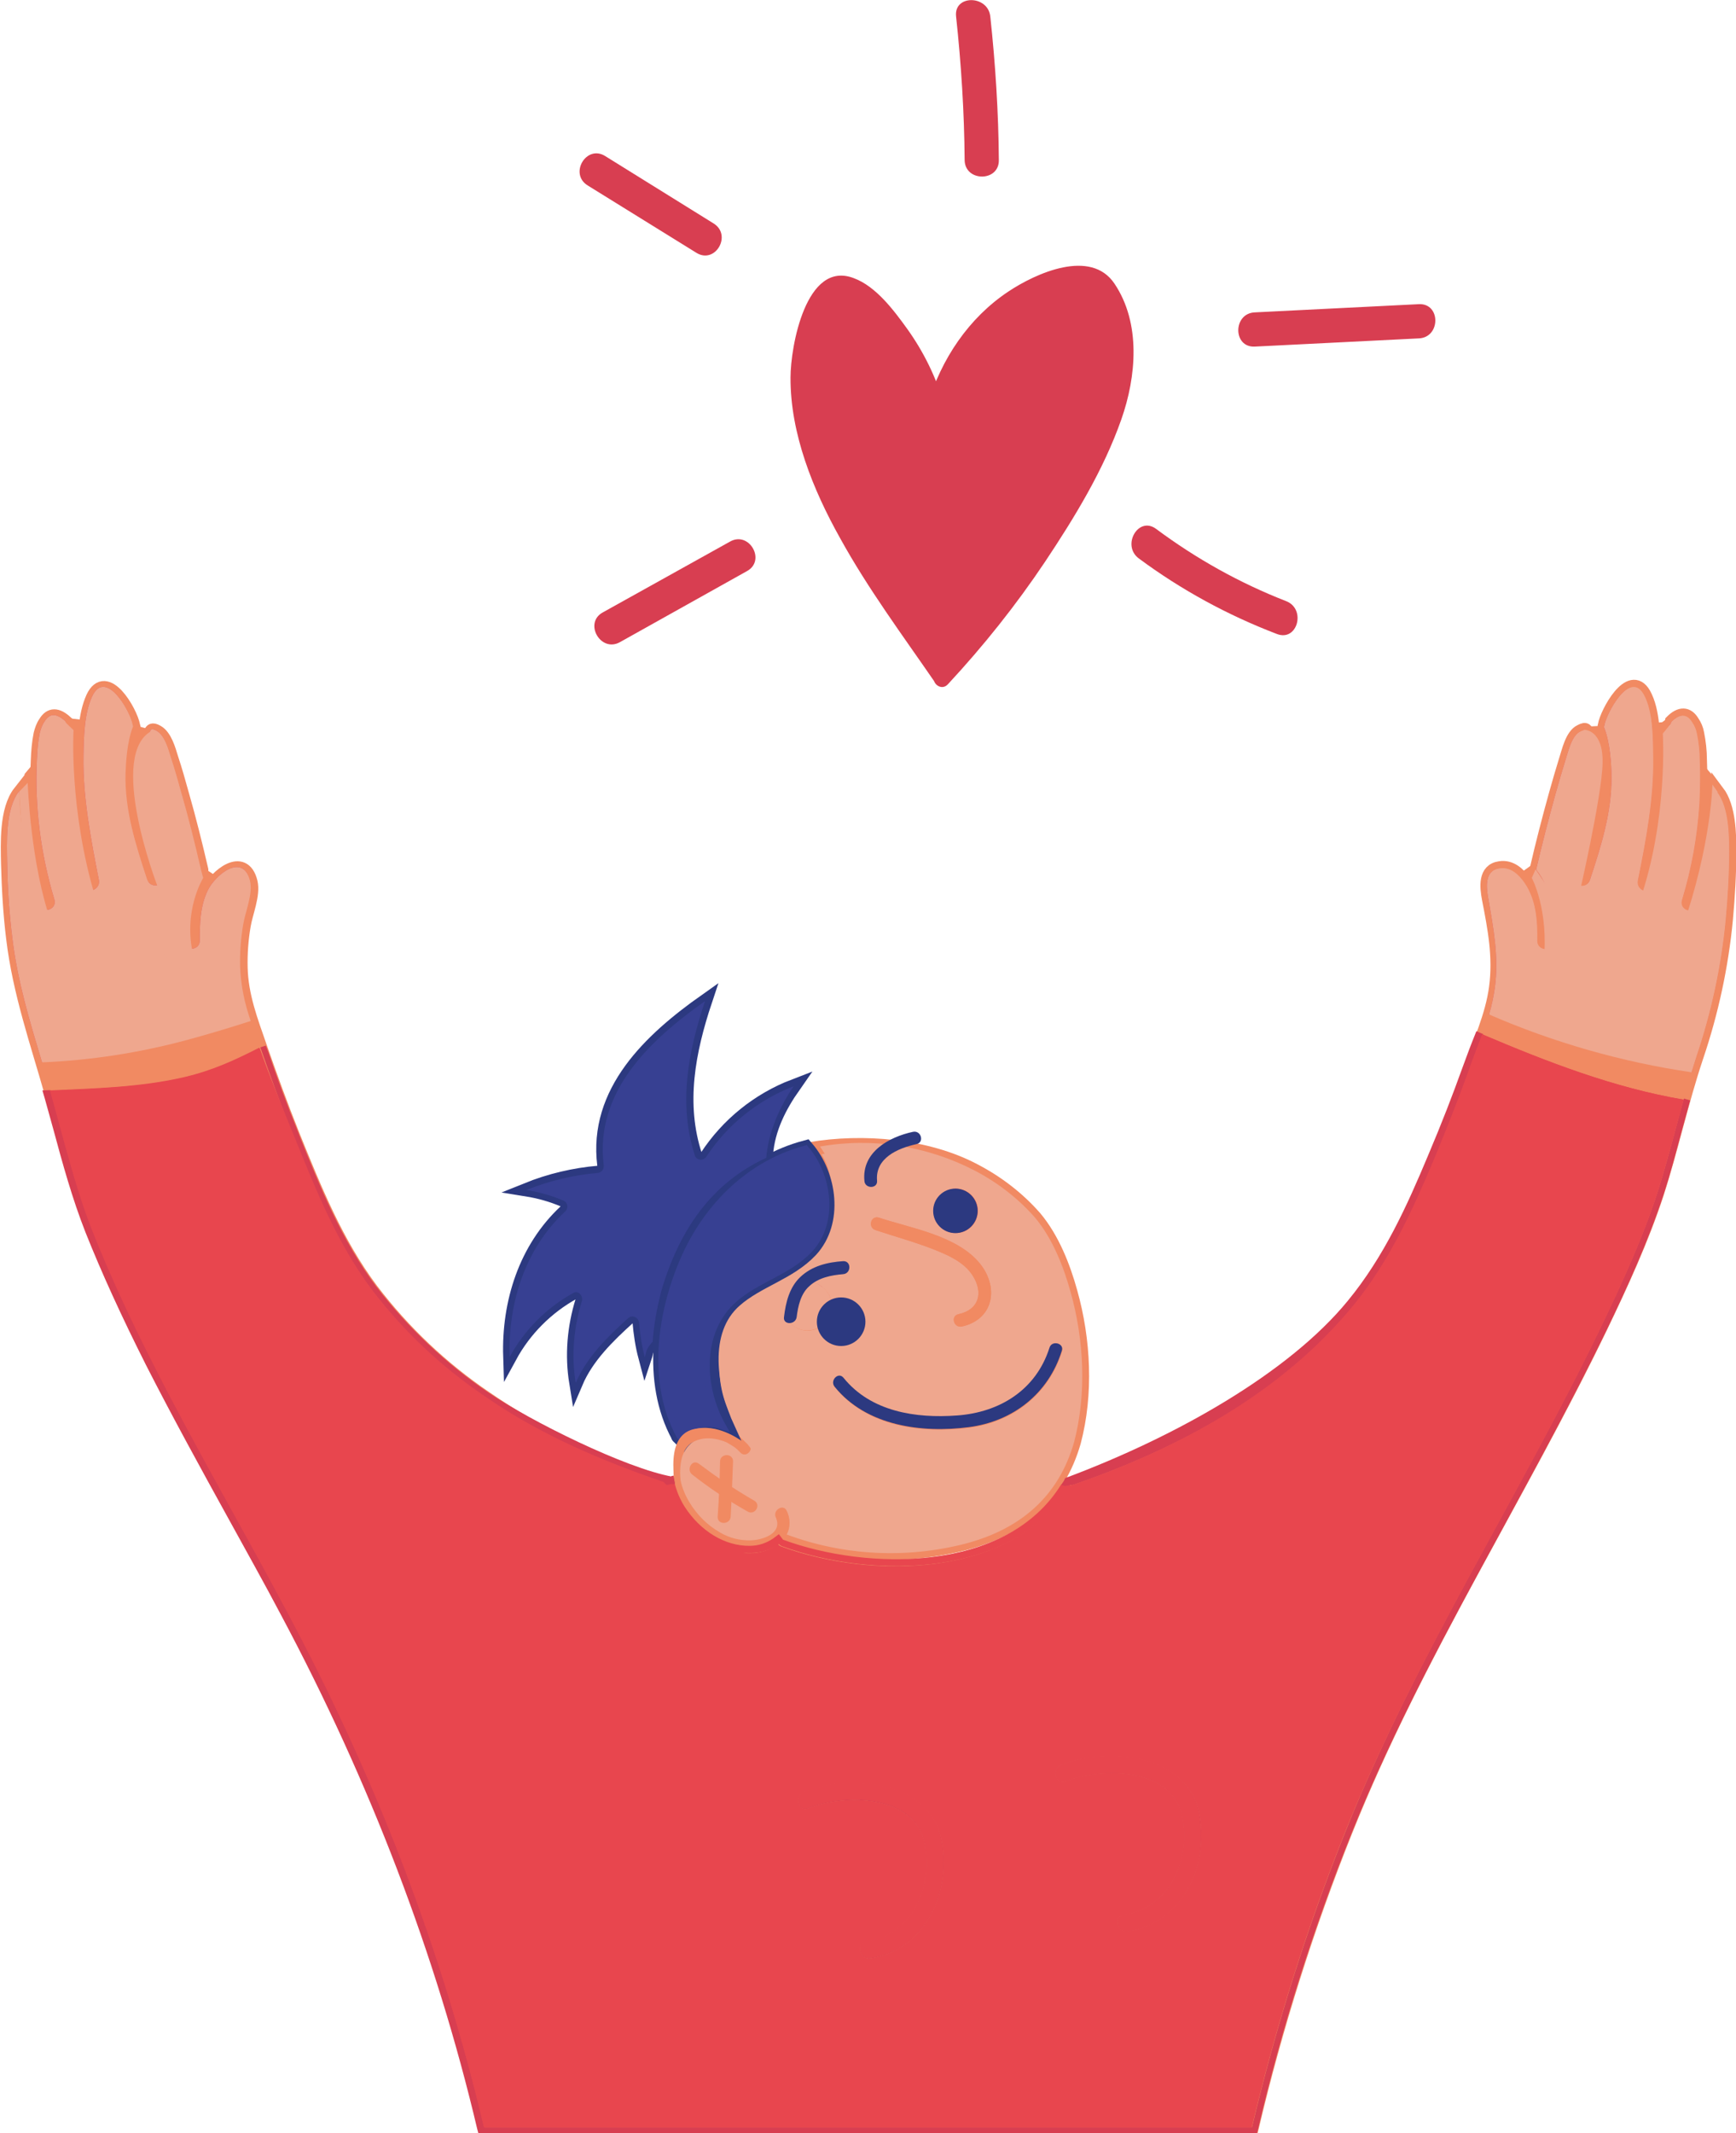 <?xml version="1.0" encoding="utf-8"?>
<!-- Generator: Adobe Illustrator 22.1.0, SVG Export Plug-In . SVG Version: 6.00 Build 0)  -->
<svg version="1.1" id="Calque_1" xmlns="http://www.w3.org/2000/svg" xmlns:xlink="http://www.w3.org/1999/xlink" x="0px" y="0px"
	 viewBox="0 0 507.5 623.5" style="enable-background:new 0 0 507.5 623.5;" xml:space="preserve">
<style type="text/css">
	.st0{fill:#F18A62;}
	.st1{fill:#374092;stroke:#2C3980;stroke-width:4;stroke-miterlimit:10;}
	.st2{fill:#EFA78E;stroke:#F18A63;stroke-width:4;stroke-miterlimit:10;}
	.st3{fill:#324394;stroke:#2C3A80;stroke-width:5;stroke-miterlimit:10;}
	.st4{fill:#F18A62;stroke:#F18A62;stroke-width:4;stroke-miterlimit:10;}
	.st5{fill:#D83E51;}
	.st6{fill:#E8464E;}
	.st7{fill:#374092;}
	.st8{fill:#EFA78E;}
	.st9{fill:#374092;stroke:#374092;stroke-width:2;stroke-miterlimit:10;}
	.st10{fill:#2C3980;}
	.st11{fill:#F18A63;}
</style>
<polygon class="st0" points="62.8,255.8 58.4,252.9 44.7,213.4 40.5,212.3 20.8,210 7.2,226.2 6.4,266.4 23.5,281.2 48.8,286 
	63.8,276.8 "/>
<polygon class="st0" points="465,212.3 469,212.1 487.5,211 500.5,226.5 502,271 467.8,278 452.6,249.3 "/>
<polygon class="st0" points="445,254.8 447.5,253 460.2,279.5 455.2,284.5 445,277.3 "/>
<title>Fichier 1</title>
<g id="be69ba89-c7c6-44b8-bf1b-703177ed0e31">
	<g id="f76d6277-4ca7-407a-849e-34c86a9d5914">
		<path class="st1" d="M224,337.3c0.6-7.4,3.9-13.9,8.1-19.9c-10.4,4-19.4,11.2-25.6,20.7c-0.6,0.8-1.8,1-2.6,0.4
			c-0.3-0.2-0.5-0.4-0.6-0.7c-5-15.2-2-30.6,2.9-45.3c-16,11.3-32.3,26.5-29.6,48c0.1,1-0.5,2-1.6,2.2c-7.2,0.6-14.3,2.3-21,5
			c3.7,0.6,7.3,1.6,10.8,3.1c1,0.4,1.4,1.5,1,2.5c-0.1,0.3-0.3,0.5-0.5,0.7c-11.7,10.9-16.7,26.7-16.2,42.5
			c4.3-7.9,10.8-14.4,18.6-18.7c1.5-0.9,3,1,2.5,2.4c-2.4,7.7-3.1,15.9-1.8,23.9c3.2-7.5,9.3-13.5,15.4-19c0.8-0.7,2-0.5,2.7,0.3
			c0.2,0.3,0.3,0.6,0.4,0.9c0.3,3.5,0.8,6.9,1.7,10.3c0.2-0.6,0.3-1.3,0.5-1.9c0.1-0.5,0.5-1,0.9-1.3c0.4-5.4,1.2-10.8,2.5-16
			C196.7,360.1,207.8,344.8,224,337.3z"/>
		<path class="st2" d="M313,377.7c-2.1-7.6-5.3-15.7-10.4-21.8c-5-5.7-11-10.3-17.7-13.8c-13.9-7.4-32.7-8.9-48.1-6.3
			c8.1,11.1,3.6,19.3-7.8,28c-7.3,5.6-20.3,15.1-24.5,24c-4.8,10.1,0.4,19.6,7.3,28.1c0.4,0.5-0.3,1.6-0.3,2.1
			c0.5,0.5,5.1,5,5.6,5.5c1.6,1.8,0.9,2.7-0.7,0.9c-4.1-4.5-12.1-8.4-16-0.8c-2.6,5-1.6,10.8,1.1,15.3c2.2,3.7,5.3,6.8,9,8.9
			c2.7,1.6,5.8,2.4,9,2.3c3.4-0.1,9.4-2,7.3-6.7c-1-2.2,2.3-4.1,3.2-1.9c1.1,2.2,1.1,4.8,0,6.9c16.7,6.2,34.9,7.1,52.1,2.7
			c16-4.2,27.3-13.6,31.9-29.7C317.7,407.4,316.9,391.6,313,377.7z M279.4,347.4c3.6,0,6.5,2.9,6.5,6.5s-2.9,6.5-6.5,6.5
			s-6.5-2.9-6.5-6.5l0,0C272.9,350.4,275.8,347.5,279.4,347.4L279.4,347.4z M257,355.9c9.5,3.1,23.2,5.3,29.7,13.7
			c5.4,7,3.6,16.1-5.5,18.1c-2.4,0.5-3.4-3.1-1-3.6c6.1-1.3,7.3-6.3,4.2-11.2c-2-3.2-5.3-5.1-8.7-6.6c-6.3-2.8-13.2-4.6-19.8-6.8
			C253.6,358.7,254.6,355.1,257,355.9L257,355.9z M236.1,388.9c-3.9,0-7.1-3.2-7.1-7.1s3.2-7.1,7.1-7.1c3.9,0,7.1,3.2,7.1,7.1l0,0
			C243.2,385.7,240,388.9,236.1,388.9C236,388.8,236,388.8,236.1,388.9L236.1,388.9z M310.5,395c-3.9,12.5-14.3,20.6-27.1,22.3
			c-13.9,1.8-30-0.3-39.3-11.8c-1.5-1.9,1.1-4.5,2.6-2.6c8,9.9,21.1,11.9,33.2,11c12.5-0.9,23.1-7.5,27-19.8
			C307.5,391.6,311.2,392.6,310.5,395L310.5,395z"/>
		<path class="st3" d="M198.7,419.6c0.3-0.3,0.6-0.6,1-0.9c3.6-3.1,8.7-3.5,12.7-1c-5.3-11.6-8.3-28.8,2.2-38
			c6.7-5.9,15.9-8,22.1-14.6c7.4-8,5.5-21.5-1.2-29.3c-16,4.3-28.3,16.3-35.1,31.2C193.2,382.8,190,403.7,198.7,419.6
			C198.6,419.5,198.6,419.6,198.7,419.6z"/>
		<path class="st4" d="M468,387.8c6.1-12.7,12.1-25.7,16.5-39.2c4.2-13.1,7.1-26.7,11.5-39.8c4.4-13,7.3-26.5,8.6-40.1
			c0.6-6.6,1-13.2,1-19.9c0-5-0.1-12.9-3.5-17.4c-0.4,11.2-2.2,22.2-5.5,32.9c-0.9,3.1-5.7,1.8-4.8-1.3c2.8-9.2,4.5-18.6,5.1-28.2
			c0.2-4.3,0.3-8.5,0.1-12.8c0-2.5-0.3-5.1-0.8-7.6c-0.2-1.2-0.7-2.4-1.4-3.4c-1.5-2.5-3.6-2.6-6.1-0.1c-0.1,0.5-0.4,0.9-0.8,1.2
			c2.1,15.4-1.3,31.6-4.2,46.5c-0.6,3.2-5.4,1.8-4.8-1.3c2.4-11.9,4.7-24,4.5-36.2c-0.1-5.6,0-13.3-2.8-18.3
			c-4.1-7.1-10.9,5.6-11.5,9.2c0,0.1-0.1,0.3-0.1,0.4c1.9,4.7,2.2,11.6,2.2,14.6c0.1,10.4-3.1,20.4-6.3,30.1c-1,3-5.8,1.7-4.8-1.3
			c2.5-7.6,5.1-15.4,5.9-23.4c0.4-3.9,0.3-7.9-0.3-11.7c-0.3-1.7-0.7-3.5-1.3-5.1c-0.8-2.2-0.5-2.8-2.3-1.9
			c-2.6,1.2-3.6,6.1-4.4,8.5c-1,3.3-2,6.6-2.9,9.9c-2,7.2-3.9,14.5-5.6,21.9v0.1c4.6,5.8,5.4,13.6,5.3,20.8c0,3.2-5,3.2-5,0
			c0.1-5.9-0.3-12.1-3.8-17.1c-1.7-2.4-4.1-4.6-7.2-4.1c-4.5,0.6-3.9,5.6-3.3,8.9c1.7,8.7,3.3,17,2.1,26c-1.1,8.4-4.9,16.5-7.7,24.4
			c-3.1,8.6-6.5,17.1-10,25.6c-6.4,15.2-13.1,29.9-23.6,42.8c-21.1,25.7-51,41.8-82,52.5c-0.3,0.1-0.7,0.2-1.1,0.1
			c-15.8,27.2-57.8,27.7-84.3,17.9c-0.3-0.1-0.7-0.4-0.9-0.6c-2.4,1.7-5.2,2.6-8.1,2.6c-8.6,0.1-16.2-5.4-20.8-12.4
			c-1.5-2.3-2.5-4.8-3.2-7.5c-0.5,0.2-1,0.2-1.4,0c-18.3-6.3-36.2-14.3-52.2-25.4c-12.7-8.6-24-19.3-33.3-31.5
			c-10.3-13.7-16.7-29.6-23.1-45.4c-3.4-8.5-6.5-17-9.5-25.6c-2.7-7.8-5.5-15-5.7-23.3c-0.1-4.1,0.2-8.2,0.9-12.3
			c0.6-3.7,2.9-9,2-12.7c-2.1-8.5-10.2-1.8-12.4,2.8s-2.3,9.6-2.3,14.6c0,3.2-5,3.2-5,0c-0.1-7,0.7-15.2,5.3-20.9v-0.1
			c-1.7-7.3-3.5-14.6-5.6-21.9c-1-3.6-2-7.2-3.2-10.8c-0.7-2.3-1.8-6.3-4.1-7.6s-1.8,0.3-2.6,2.7c-0.6,1.9-1,3.8-1.2,5.7
			c-0.4,3.4-0.5,6.9-0.1,10.3c0.8,8,3.4,15.8,5.9,23.4c1,3.1-3.8,4.4-4.8,1.3c-3.3-10-6.6-20.3-6.3-31c0.1-2.9,0.4-9.2,2.2-13.7
			c0-0.1-0.1-0.3-0.1-0.4c-0.8-4.3-8-16.7-11.9-8.3c-2.3,5.1-2.4,11.8-2.5,17.4c-0.2,12.2,2.2,24.3,4.5,36.2
			c0.6,3.1-4.2,4.5-4.8,1.3c-3-15-6.3-31.1-4.2-46.5c-0.4-0.3-0.7-0.8-0.8-1.2c-2.6-2.4-4.6-2.4-6.1,0.1c-0.7,1-1.1,2.2-1.4,3.4
			c-0.5,2.5-0.7,5-0.8,7.6c-0.7,13.9,1.1,27.7,5.1,41c0.9,3.1-3.9,4.4-4.8,1.3c-3.2-10.7-5.1-21.8-5.5-33c-4.1,5.2-3.6,15.2-3.5,21
			c0.2,7.3,0.6,14.5,1.5,21.8c1.9,15.8,7,30.3,11.3,45.5c3.8,13.3,6.9,26.8,12,39.7c5.2,13.1,11.2,26,17.6,38.6
			c12.5,24.7,26.5,48.6,39.5,73.1c25.5,47.7,45.1,97.9,57.5,150.6H366c7-29.6,16.2-58.7,27.5-86.9
			C414.1,483.4,444.1,437.3,468,387.8z M254.5,572.4c-3.1,0.5-4.5-4.3-1.3-4.8c13.6-2.1,19.7-16.3,17.1-28.8
			c-2.9-14.3-23.3-14.5-34-10.3c-3,1.2-4.3-3.7-1.3-4.8c13.4-5.3,36.5-3.2,40.2,13.8C278.4,552.4,270.8,569.8,254.5,572.4z
			 M329.8,564.5c-3.1,0.5-4.5-4.3-1.3-4.8c13.6-2.1,19.7-16.3,17.1-28.8c-2.9-14.3-23.3-14.5-34-10.3c-3,1.2-4.3-3.7-1.3-4.8
			c13.4-5.3,36.5-3.2,40.2,13.8C353.7,544.5,346.1,561.9,329.8,564.5z"/>
		<path class="st5" d="M3.6,274.1c1.5,12.7,5.1,24.4,8.7,36.4c14.3-0.6,28.4-2.8,42.2-6.5c6.3-1.7,12.6-3.6,18.8-5.6
			c-1.8-5.1-2.9-10.4-3.1-15.9c-0.1-4.1,0.2-8.2,0.9-12.3c0.6-3.7,2.9-9,2-12.7c-2.1-8.5-10.2-1.8-12.4,2.8
			c-2.2,4.6-2.3,9.6-2.3,14.6c0,3.2-5,3.2-5,0c-0.1-7,0.7-15.2,5.3-20.9v-0.1c-1.7-7.3-3.5-14.6-5.6-21.9c-1-3.6-2-7.2-3.2-10.8
			c-0.7-2.3-1.8-6.3-4.1-7.6s-1.8,0.3-2.6,2.7c-0.6,1.9-1,3.8-1.2,5.7c-0.4,3.4-0.5,6.9-0.1,10.3c0.8,8,3.4,15.8,5.9,23.4
			c1,3.1-3.8,4.4-4.8,1.3c-3.3-10-6.6-20.3-6.3-31c0.1-2.9,0.4-9.2,2.2-13.7c0-0.1-0.1-0.3-0.1-0.4c-0.8-4.3-8-16.7-11.9-8.3
			c-2.3,5.1-2.4,11.8-2.5,17.4c-0.2,12.2,2.2,24.3,4.5,36.2c0.6,3.1-4.2,4.5-4.8,1.3c-3-15-6.3-31.1-4.2-46.5
			c-0.4-0.3-0.7-0.8-0.8-1.2c-2.6-2.4-4.6-2.4-6.1,0.1c-0.7,1-1.1,2.2-1.4,3.4c-0.5,2.5-0.7,5-0.8,7.6c-0.7,13.9,1.1,27.7,5.1,41
			c0.9,3.1-3.9,4.4-4.8,1.3c-3.2-10.7-5.1-21.8-5.5-33c-4.1,5.2-3.6,15.2-3.5,21C2.2,259.6,2.7,266.9,3.6,274.1z"/>
		<path class="st5" d="M432.7,304c-0.9,2.4-2.5,6.7-3.4,9c-3.1,8.6-6.5,17.1-10,25.6c-6.4,15.2-13.1,29.9-23.6,42.8
			c-21.1,25.7-51,41.8-82,52.5c-0.3,0.1-0.7,0.2-1.1,0.1c-15.8,27.2-57.8,27.7-84.3,17.9c-0.3-0.1-0.7-0.4-0.9-0.6
			c-2.4,1.7-5.2,2.6-8.1,2.6c-8.6,0.1-16.2-5.4-20.8-12.4c-1.5-2.3-2.5-4.8-3.2-7.5c-0.5,0.2-1,0.2-1.4,0
			c-18.3-6.3-36.2-14.3-52.2-25.4c-12.7-8.6-23.9-19.3-33.2-31.5c-10.3-13.7-16.7-29.6-23.1-45.4c-3.2-7.8-6-15.7-8.8-23.7
			c-7.5,2.5-15,4.7-22.6,6.6c-12.7,3.2-25.7,5.2-38.8,5.8c3.7,13,6.8,26.2,11.8,38.9c5.2,13.1,11.2,26,17.6,38.6
			c12.5,24.7,26.5,48.6,39.5,73.1c25.5,47.7,45.1,97.9,57.5,150.6H366c7-29.6,16.2-58.7,27.5-86.9c20.6-51.1,50.6-97.3,74.5-146.8
			c6.1-12.7,12.1-25.7,16.5-39.2c2.7-8.4,4.9-17,7.2-25.6C471.1,319.9,451.8,312.2,432.7,304z M254.5,572.4
			c-3.1,0.5-4.5-4.3-1.3-4.8c13.6-2.1,19.7-16.3,17.1-28.8c-2.9-14.3-23.3-14.5-34-10.3c-3,1.2-4.3-3.7-1.3-4.8
			c13.4-5.3,36.5-3.2,40.2,13.8C278.4,552.4,270.8,569.8,254.5,572.4z M329.8,564.5c-3.1,0.5-4.5-4.3-1.3-4.8
			c13.6-2.1,19.7-16.3,17.1-28.8c-2.9-14.3-23.3-14.5-34-10.3c-3,1.2-4.3-3.7-1.3-4.8c13.4-5.3,36.5-3.2,40.2,13.8
			C353.7,544.5,346.1,561.9,329.8,564.5z"/>
		<path class="st6" d="M312.7,434c-0.3,0.1-0.7,0.1-1,0.1c-0.5,0-1-0.1-1.5-0.2c-16.1,26-57,25.1-81.3,16.1l-1.2-1.6l-1.6,1.2
			c-2,1.4-4.4,2.2-6.9,2.2c-7.2,0.1-14.4-4.2-19.1-11.5c-1.3-2.1-2.3-4.4-2.9-6.9l-0.1-0.2c-0.8,0.6-1.8,0.9-2.9,0.9
			c-0.2,0-0.4,0-0.6,0c1.8,14.2,9.6,26.9,22.3,34.1c12.1,6.9,26.4,9,40.1,9.5c13.3,0.5,27.4,0.3,39.9-4.4
			c5.8-2.2,11.5-5.7,15.1-10.9c4.8-6.8,5.6-15.5,5-23.6C314,438.3,312.6,436.2,312.7,434z"/>
		<path class="st5" d="M492,321c-20.6-3.1-40.2-11-58.5-18.8l-1.9-0.8l-1.2,3c-1,2.5-2.2,5.9-3,8c-2.7,7.5-5.8,15.6-10,25.5
			c-6,14.3-12.7,29.3-23.4,42.3c-17.1,20.9-49.9,39.6-82.6,51.8c-0.4,0.8-0.2,0.6-1.2,2c0.2,0.1,0.6,0.2,1.1,0.3
			c0.4-0.1,3.2-0.2,3.7-0.4c0.9-0.4-0.5,0.5,0.2,0.9c4.6,0.6,10.8,1.3,10.8,2.5c1.5,16.5-3.5,32.5-18.1,41.4
			c-10.6,6.5-23.6,8.6-35.9,9.1c-12.8,0.7-25.5-0.1-38.1-2.5c-12.4-2.5-24.7-7.5-34-16.4c-9.9-9.5,3.9,0.4,2.8-13.2
			c-0.9-0.9,13.3,0.6,13.8-2.1l-21-6.3c0.3-1.4,0.6-2.7,0.9-3.9c-4.7-1.4-4.4-9.1,0.9-9.7c-0.2-1.7-0.7-2-0.7-2.1
			c-13.8-2.5-41.6-16.3-53.8-24.6c-12.5-8.5-23.6-19-32.8-31c-10-13.3-16.4-29-22.5-44.2l-0.3-0.8c-3.4-8.4-6.4-16.6-8.8-23.6
			l-0.7-1.8l-1.9,0.6c-8.1,2.7-15.5,4.8-22.5,6.6c-12.6,3.2-25.4,5.1-38.4,5.8l-2.5,0.1l0.7,2.4c0.8,3,1.7,6,2.5,9
			c2.7,10,5.5,20.2,9.4,30.1c4.7,11.8,10.5,24.5,17.7,38.8c7.7,15.1,16,30.2,24,44.7c5.1,9.3,10.5,18.9,15.5,28.4
			c26,48.8,45.3,99.3,57.3,150.1l0.4,1.5h227.5l0.4-1.5c6.9-29.5,16.1-58.5,27.4-86.6c12.4-30.8,28.5-60.3,44.1-88.9
			c10.2-18.8,20.8-38.2,30.3-57.8c6-12.4,12.1-25.8,16.6-39.4c2.1-6.3,3.8-12.9,5.5-19.2c0.6-2.2,1.2-4.3,1.8-6.5l0.6-2.2L492,321z
			 M269,561c-3.4,5.1-8.7,8.5-14.7,9.4c-0.2,0.1-0.5,0-0.6-0.2s-0.2-0.4-0.3-0.6c0,0,0,0,0.2,0c6-0.9,11.3-4.2,14.7-9.2
			c4.3-6.5,5.7-14.4,4.1-22c-1-4.8-4.1-8.9-8.5-11.2c-4.3-2.2-9.1-3.2-14-3.1c-4.9,0-9.7,0.8-14.2,2.5h-0.1
			c-0.1-0.2-0.2-0.4-0.1-0.7c0-0.2,0.2-0.4,0.4-0.5c7.7-3,20-3.7,28.5,0.9c4.6,2.2,7.9,6.5,8.9,11.5C275,545.8,273.5,554.2,269,561
			L269,561z M344.3,553.1c-3.4,5.1-8.7,8.5-14.7,9.4c-0.2,0.1-0.5,0-0.6-0.2s-0.2-0.4-0.3-0.6c0.1,0,0.1,0,0.2,0
			c6-0.9,11.3-4.2,14.7-9.2c4.3-6.5,5.7-14.4,4.1-22c-1-4.8-4.1-8.9-8.5-11.2c-4.3-2.2-9.1-3.2-14-3.1c-4.9,0-9.7,0.8-14.2,2.5h-0.1
			c-0.1-0.2-0.2-0.4-0.1-0.7c0-0.2,0.2-0.4,0.4-0.5c7.7-3,20-3.7,28.5,0.9c4.6,2.2,7.9,6.5,8.9,11.5
			C350.3,537.9,348.7,546.3,344.3,553.1L344.3,553.1z"/>
		<path class="st5" d="M437,288.7c-0.4,2.6-0.9,5.2-1.7,7.8c18.9,8.2,38.8,13.9,59.2,16.9c0.5-1.5,0.9-3,1.4-4.5
			c4.4-13,7.3-26.5,8.6-40.1c0.6-6.6,1-13.2,1-19.9c0-5-0.1-12.9-3.5-17.4c-0.4,11.2-2.2,22.2-5.5,32.9c-0.9,3.1-5.7,1.8-4.8-1.3
			c2.8-9.2,4.5-18.6,5.1-28.2c0.2-4.3,0.3-8.5,0.1-12.8c0-2.5-0.3-5.1-0.8-7.6c-0.2-1.2-0.7-2.4-1.4-3.4c-1.5-2.5-3.6-2.6-6.1-0.1
			c-0.1,0.5-0.4,0.9-0.8,1.2c2.1,15.4-1.3,31.6-4.2,46.5c-0.6,3.2-5.4,1.8-4.8-1.3c2.4-11.9,4.7-24,4.5-36.2
			c-0.1-5.6,0-13.3-2.8-18.3c-4.1-7.1-10.9,5.6-11.5,9.2c0,0.1-0.1,0.3-0.1,0.4c1.9,4.7,2.2,11.6,2.2,14.6
			c0.1,10.4-3.1,20.4-6.3,30.1c-1,3-5.8,1.7-4.8-1.3c2.5-7.6,5.1-15.4,5.9-23.4c0.4-3.9,0.3-7.9-0.3-11.7c-0.3-1.7-0.7-3.5-1.3-5.1
			c-0.8-2.2-0.5-2.8-2.3-1.9c-2.6,1.2-3.6,6.1-4.4,8.5c-1,3.3-2,6.6-2.9,9.9c-2,7.2-3.9,14.5-5.6,21.9v0.1
			c4.6,5.8,5.4,13.6,5.3,20.8c0,3.2-5,3.2-5,0c0.1-5.9-0.3-12.1-3.8-17.1c-1.7-2.4-4.1-4.6-7.2-4.1c-4.5,0.6-3.9,5.6-3.3,8.9
			C436.6,271.4,438.2,279.7,437,288.7z"/>
		<path class="st7" d="M224,338.4c0.6-7.4,3.9-14.9,8-20.9c-10.4,4-19.4,11.2-25.6,20.7c-0.6,0.8-1.8,1-2.6,0.4
			c-0.3-0.2-0.5-0.4-0.6-0.7c-5-15.2-2-30.6,2.9-45.3c-16,11.3-32.3,26.5-29.6,48c0.1,1-0.5,2-1.6,2.2c-7.2,0.6-14.3,2.3-21,5
			c3.7,0.6,7.3,1.6,10.8,3.1c1,0.4,1.4,1.5,1,2.5c-0.1,0.3-0.3,0.5-0.5,0.7c-11.7,10.9-16.7,26.7-16.2,42.5
			c4.3-7.9,10.8-14.4,18.6-18.7c1.5-0.9,3,1,2.5,2.4c-2.4,7.7-3.1,15.9-1.8,23.9c3.2-7.5,9.3-13.5,15.4-19c0.8-0.7,2-0.5,2.7,0.3
			c0.2,0.3,0.3,0.6,0.4,0.9c0.3,3.5,0.8,6.9,1.7,10.3c0.2-0.6,0.3-1.3,0.5-1.9c0.1-0.5,1.3-2.3,1.8-2.6c0.4-5.4,1.2-9.6,2.5-14.8
			C198.5,359.7,207.8,345.9,224,338.4z"/>
		<path class="st0" d="M255.9,359.5c6.6,2.2,13.4,4,19.8,6.8c3.4,1.5,6.7,3.4,8.7,6.6c3.1,4.9,1.8,9.9-4.2,11.2
			c-2.4,0.5-1.4,4.1,1,3.6c9.1-2,10.9-11.1,5.5-18.1c-6.5-8.4-20.2-10.5-29.7-13.7C254.6,355.1,253.6,358.7,255.9,359.5z"/>
		<circle class="st8" cx="236" cy="381.7" r="7.1"/>
		<circle class="st5" cx="279.3" cy="353.9" r="6.5"/>
		<path class="st5" d="M235,523.6c-3,1.2-1.7,6,1.3,4.8c10.7-4.2,31.1-4.1,34,10.3c2.6,12.6-3.5,26.7-17.1,28.8
			c-3.2,0.5-1.8,5.3,1.3,4.8c16.3-2.5,23.9-20,20.6-35C271.5,520.4,248.4,518.3,235,523.6z"/>
		<path class="st5" d="M310.3,515.8c-3,1.2-1.7,6,1.3,4.8c10.7-4.2,31.1-4.1,34,10.3c2.6,12.6-3.5,26.7-17.1,28.8
			c-3.2,0.5-1.8,5.3,1.3,4.8c16.3-2.5,23.9-20,20.6-35C346.7,512.5,323.7,510.4,310.3,515.8z"/>
		<path class="st0" d="M202.4,431c5.1,4,10.5,7.6,16.2,10.8c2.1,1.2,4-2,1.9-3.2c-5.6-3.2-11-6.9-16.2-10.8
			C202.3,426.3,200.5,429.6,202.4,431z"/>
		<path class="st0" d="M210.5,427.1c-0.1,5.4-0.3,10.8-0.7,16.2c-0.1,2.4,3.6,2.4,3.8,0c0.3-5.4,0.5-10.8,0.7-16.2
			C214.3,424.7,210.6,424.7,210.5,427.1z"/>
		<path class="st0" d="M306.8,393.9c-3.9,12.3-14.5,18.9-27,19.8c-12.1,0.9-25.2-1.1-33.2-11c-1.5-1.9-4.1,0.8-2.6,2.6
			c9.3,11.5,25.5,13.6,39.3,11.8c12.9-1.7,23.2-9.8,27.1-22.3C311.2,392.6,307.5,391.6,306.8,393.9z"/>
		<path class="st5" d="M254.5,345.1c-0.5-3.3,1.3-6.6,3.8-8.6c2.6-2,5.7-3.3,9-3.8"/>
		<path class="st5" d="M231,384.9c0.2-1.9,0.6-3.7,1.2-5.5c0.3-0.8,0.6-1.5,1-2.3c1.3-2.2,3.3-4,5.8-5c2.4-1,5-1.6,7.6-1.6"/>
		<circle class="st5" cx="245.9" cy="386.3" r="7.1"/>
		<path class="st9" d="M198.7,419.6c0.3-0.3,0.6-0.6,1-0.9c3.3-2.5,7.6-3.3,11.5-1.9c-6.5-11.5-7.1-27.9,3.4-37.1
			c6.7-5.9,15.9-8,22.1-14.6c7.4-8,5.5-21.5-1.2-29.3c-16,4.3-28.3,16.3-35.1,31.2C193.2,382.8,190,403.7,198.7,419.6
			C198.6,419.5,198.6,419.6,198.7,419.6z"/>
		<path class="st0" d="M468,387.8c6.1-12.7,12.1-25.7,16.5-39.2c4.2-13.1,7.1-26.7,11.5-39.8c4.4-13,7.3-26.5,8.6-40.1
			c0.6-6.6,1-13.2,1-19.9c0-5-0.1-12.9-3.5-17.4c-0.4,11.2-2.2,22.2-5.5,32.9c-0.9,3.1-5.7,1.8-4.8-1.3c2.8-9.2,4.5-18.6,5.1-28.2
			c0.2-4.3,0.3-8.5,0.1-12.8c0-2.5-0.3-5.1-0.8-7.6c-0.2-1.2-0.7-2.4-1.4-3.4c-1.5-2.5-3.6-2.6-6.1-0.1c-0.1,0.5-0.4,0.9-0.8,1.2
			c2.1,15.4-1.3,31.6-4.2,46.5c-0.6,3.2-5.4,1.8-4.8-1.3c2.4-11.9,4.7-24,4.5-36.2c-0.1-5.6,0-13.3-2.8-18.3
			c-4.1-7.1-10.9,5.6-11.5,9.2c0,0.1-0.1,0.3-0.1,0.4c1.9,4.7,2.2,11.6,2.2,14.6c0.1,10.4-3.1,20.4-6.3,30.1c-1,3-5.8,1.7-4.8-1.3
			c2.5-7.6,5.1-15.4,5.9-23.4c0.4-3.9,0.3-7.9-0.3-11.7c-0.3-1.7-0.7-3.5-1.3-5.1c-0.8-2.2-0.5-2.8-2.3-1.9
			c-2.6,1.2-3.6,6.1-4.4,8.5c-1,3.3-2,6.6-2.9,9.9c-2,7.2-3.9,14.5-5.6,21.9v0.1c4.6,5.8,5.4,13.6,5.3,20.8c0,3.2-5,3.2-5,0
			c0.1-5.9-0.3-12.1-3.8-17.1c-1.7-2.4-4.1-4.6-7.2-4.1c-4.5,0.6-3.9,5.6-3.3,8.9c1.7,8.7,3.3,17,2.1,26c-1.1,8.4-4.9,16.5-7.7,24.4
			c-3.1,8.6-6.5,17.1-10,25.6c-6.4,15.2-13.1,29.9-23.6,42.8c-21.1,25.7-51,41.8-82,52.5c-0.3,0.1-0.7,0.2-1.1,0.1
			c-15.8,27.2-57.8,27.7-84.3,17.9c-0.3-0.1-0.7-0.4-0.9-0.6c-2.4,1.7-5.2,2.6-8.1,2.6c-8.6,0.1-16.2-5.4-20.8-12.4
			c-1.5-2.3-2.5-4.8-3.2-7.5c-0.5,0.2-1,0.2-1.4,0c-18.3-6.3-36.2-14.3-52.2-25.4c-12.7-8.6-24-19.3-33.3-31.5
			c-10.3-13.7-16.7-29.6-23.1-45.4c-3.4-8.5-6.5-17-9.5-25.6c-2.7-7.8-5.5-15-5.7-23.3c-0.1-4.1,0.2-8.2,0.9-12.3
			c0.6-3.7,2.9-9,2-12.7c-2.1-8.5-10.2-1.8-12.4,2.8s-2.3,9.6-2.3,14.6c0,3.2-5,3.2-5,0c-0.1-7,0.7-15.2,5.3-20.9v-0.1
			c-1.7-7.3-3.5-14.6-5.6-21.9c-1-3.6-2-7.2-3.2-10.8c-0.7-2.3-1.8-6.3-4.1-7.6s-1.8,0.3-2.6,2.7c-0.6,1.9-1,3.8-1.2,5.7
			c-0.4,3.4-0.5,6.9-0.1,10.3c0.8,8,3.4,15.8,5.9,23.4c1,3.1-3.8,4.4-4.8,1.3c-3.3-10-6.6-20.3-6.3-31c0.1-2.9,0.4-9.2,2.2-13.7
			c0-0.1-0.1-0.3-0.1-0.4c-0.8-4.3-8-16.7-11.9-8.3c-2.3,5.1-2.4,11.8-2.5,17.4c-0.2,12.2,2.2,24.3,4.5,36.2
			c0.6,3.1-4.2,4.5-4.8,1.3c-3-15-6.3-31.1-4.2-46.5c-0.4-0.3-0.7-0.8-0.8-1.2c-2.6-2.4-4.6-2.4-6.1,0.1c-0.7,1-1.1,2.2-1.4,3.4
			c-0.5,2.5-0.7,5-0.8,7.6c-0.7,13.9,1.1,27.7,5.1,41c0.9,3.1-3.9,4.4-4.8,1.3c-3.2-10.7-5.1-21.8-5.5-33c-4.1,5.2-3.6,15.2-3.5,21
			c0.2,7.3,0.6,14.5,1.5,21.8c1.9,15.8,7,30.3,11.3,45.5c3.8,13.3,6.9,26.8,12,39.7c5.2,13.1,11.2,26,17.6,38.6
			c12.5,24.7,26.5,48.6,39.5,73.1c25.5,47.7,45.1,97.9,57.5,150.6H366c7-29.6,16.2-58.7,27.5-86.9
			C414.1,483.4,444.1,437.3,468,387.8z M254.5,572.4c-3.1,0.5-4.5-4.3-1.3-4.8c13.6-2.1,19.7-16.3,17.1-28.8
			c-2.9-14.3-23.3-14.5-34-10.3c-3,1.2-4.3-3.7-1.3-4.8c13.4-5.3,36.5-3.2,40.2,13.8C278.4,552.4,270.8,569.8,254.5,572.4z
			 M329.8,564.5c-3.1,0.5-4.5-4.3-1.3-4.8c13.6-2.1,19.7-16.3,17.1-28.8c-2.9-14.3-23.3-14.5-34-10.3c-3,1.2-4.3-3.7-1.3-4.8
			c13.4-5.3,36.5-3.2,40.2,13.8C353.7,544.5,346.1,561.9,329.8,564.5z"/>
		<path class="st8" d="M3.6,274.1c1.5,12.7,5.1,24.4,8.7,36.4c14.3-0.6,28.4-2.8,42.2-6.5c6.3-1.7,12.6-3.6,18.8-5.6
			c-1.8-5.1-2.9-10.4-3.1-15.9c-0.1-4.1,0.2-8.2,0.9-12.3c0.6-3.7,2.9-9,2-12.7c-2.1-8.5-10.2-1.8-12.4,2.8
			c-2.2,4.6-2.3,9.6-2.3,14.6c0,3.2-5,3.2-5,0c-0.1-7,0.7-15.2,5.3-20.9v-0.1c-1.7-7.3-3.5-14.6-5.6-21.9c-1-3.6-2-7.2-3.2-10.8
			c-0.7-2.3-1.8-6.3-4.1-7.6s-1.8,0.3-2.6,2.7c-0.6,1.9-1,3.8-1.2,5.7c-0.4,3.4-0.5,6.9-0.1,10.3c0.8,8,3.4,15.8,5.9,23.4
			c1,3.1-3.8,4.4-4.8,1.3c-3.3-10-6.6-20.3-6.3-31c0.1-2.9,0.4-9.2,2.2-13.7c0-0.1-0.1-0.3-0.1-0.4c-0.8-4.3-8-16.7-11.9-8.3
			c-2.3,5.1-2.4,11.8-2.5,17.4c-0.2,12.2,2.2,24.3,4.5,36.2c0.6,3.1-4.2,4.5-4.8,1.3c-3-15-6.3-31.1-4.2-46.5
			c-0.4-0.3-0.7-0.8-0.8-1.2c-2.6-2.4-4.6-2.4-6.1,0.1c-0.7,1-1.1,2.2-1.4,3.4c-0.5,2.5-0.7,5-0.8,7.6c-0.7,13.9,1.1,27.7,5.1,41
			c0.9,3.1-3.9,4.4-4.8,1.3c-3.2-10.7-5.1-21.8-5.5-33c-4.1,5.2-3.6,15.2-3.5,21C2.2,259.6,2.7,266.9,3.6,274.1z"/>
		<path class="st6" d="M433.3,302.3c-0.9,2.4-3.2,8.4-4,10.8c-3.1,8.6-6.5,17.1-10,25.6c-6.4,15.2-13.1,29.9-23.6,42.8
			c-21.1,25.7-51,41.8-82,52.5c-0.3,0.1-0.7,0.2-1.1,0.1c-15.8,27.2-57.8,27.7-84.3,17.9c-0.3-0.1-0.7-0.4-0.9-0.6
			c-2.4,1.7-5.2,2.6-8.1,2.6c-8.6,0.1-16.2-5.4-20.8-12.4c-1.5-2.3-2.5-4.8-3.2-7.5c-0.5,0.2-1,0.2-1.4,0
			c-18.3-6.3-36.2-14.3-52.2-25.4c-12.7-8.6-23.9-19.3-33.3-31.5c-10.3-13.7-16.7-29.6-23.1-45.4c-3.2-7.8-6.7-17.7-9.5-25.6
			c-6.9,3.5-13.4,6.6-21.9,8.6c-12.9,3-26.3,3.3-39.3,3.9c3.7,13,7.3,28.1,12.3,40.8c5.2,13.1,11.2,26,17.6,38.6
			C57,422.8,71,446.7,84,471.2c25.5,47.7,45.1,97.9,57.5,150.6h224.4c7-29.6,16.2-58.7,27.5-86.9c20.6-51.1,50.6-97.3,74.5-146.8
			c6.1-12.7,12.1-25.7,16.5-39.2c2.7-8.4,5.4-19,7.8-27.5C471.7,317.9,452.4,310.4,433.3,302.3z M254.5,572.4
			c-3.1,0.5-4.5-4.3-1.3-4.8c13.6-2.1,19.7-16.3,17.1-28.8c-2.9-14.3-23.3-14.5-34-10.3c-3,1.2-4.3-3.7-1.3-4.8
			c13.4-5.3,36.5-3.2,40.2,13.8C278.4,552.4,270.8,569.8,254.5,572.4z M329.8,564.5c-3.1,0.5-4.5-4.3-1.3-4.8
			c13.6-2.1,19.7-16.3,17.1-28.8c-2.9-14.3-23.3-14.5-34-10.3c-3,1.2-4.3-3.7-1.3-4.8c13.4-5.3,36.5-3.2,40.2,13.8
			C353.7,544.5,346.1,561.9,329.8,564.5z"/>
		<path class="st6" d="M433.3,302.3c-0.9,2.4-3.2,8.4-4,10.8c-3.1,8.6-6.5,17.1-10,25.6c-6.4,15.2-13.1,29.9-23.6,42.8
			c-21.1,25.7-51,41.8-82,52.5c-0.3,0.1-0.7,0.2-1.1,0.1c-15.8,27.2-57.8,27.7-84.3,17.9c-0.3-0.1-0.7-0.4-0.9-0.6
			c-2.4,1.7-5.2,2.6-8.1,2.6c-8.6,0.1-16.2-5.4-20.8-12.4c-1.5-2.3-2.5-4.8-3.2-7.5c-0.5,0.2-1-0.8-1.4-1c-18.3-6.3-36-13.8-52-24.9
			c-12.7-8.6-23.6-18.8-33-31c-10.3-13.7-16.5-29.3-22.9-45.1c-3.2-7.8-7.3-17.9-10.1-25.8c-6.9,3.5-13.4,6.6-21.9,8.6
			c-12.9,3-26.3,3.3-39.3,3.9c3.7,13,7.3,28.1,12.3,40.8c5.2,13.1,11.2,26,17.6,38.6C57,422.8,71,446.7,84,471.2
			c25.5,47.7,45.1,97.9,57.5,150.6h224.4c7-29.6,16.2-58.7,27.5-86.9c20.6-51.1,50.6-97.3,74.5-146.8c6.1-12.7,12.1-25.7,16.5-39.2
			c2.7-8.4,5.4-19,7.8-27.5C471.7,317.9,452.4,310.4,433.3,302.3z M254.5,572.4c-3.1,0.5-4.5-4.3-1.3-4.8
			c13.6-2.1,19.7-16.3,17.1-28.8c-2.9-14.3-23.3-14.5-34-10.3c-3,1.2-4.3-3.7-1.3-4.8c13.4-5.3,36.5-3.2,40.2,13.8
			C278.4,552.4,270.8,569.8,254.5,572.4z M329.8,564.5c-3.1,0.5-4.5-4.3-1.3-4.8c13.6-2.1,19.7-16.3,17.1-28.8
			c-2.9-14.3-23.3-14.5-34-10.3c-3,1.2-4.3-3.7-1.3-4.8c13.4-5.3,36.5-3.2,40.2,13.8C353.7,544.5,346.1,561.9,329.8,564.5z"/>
		<path class="st8" d="M437,288.7c-0.4,2.6-0.9,5.2-1.7,7.8c18.9,8.2,38.8,13.9,59.2,16.9c0.5-1.5,0.9-3,1.4-4.5
			c4.4-13,7.3-26.5,8.6-40.1c0.6-6.6,1-13.2,1-19.9c0-5-0.1-12.9-3.5-17.4c-0.4,11.2-2.2,22.2-5.5,32.9c-0.9,3.1-5.7,1.8-4.8-1.3
			c2.8-9.2,4.5-18.6,5.1-28.2c0.2-4.3,0.3-8.5,0.1-12.8c0-2.5-0.3-5.1-0.8-7.6c-0.2-1.2-0.7-2.4-1.4-3.4c-1.5-2.5-3.6-2.6-6.1-0.1
			c-0.1,0.5-0.4,0.9-0.8,1.2c2.1,15.4-1.3,31.6-4.2,46.5c-0.6,3.2-5.4,1.8-4.8-1.3c2.4-11.9,4.7-24,4.5-36.2
			c-0.1-5.6,0-13.3-2.8-18.3c-4.1-7.1-10.9,5.6-11.5,9.2c0,0.1-0.1,0.3-0.1,0.4c1.9,4.7,2.2,11.6,2.2,14.6
			c0.1,10.4-3.1,20.4-6.3,30.1c-1,3-5.8,1.7-4.8-1.3c2.5-7.6,5.1-15.4,5.9-23.4c0.4-3.9,0.3-7.9-0.3-11.7c-0.3-1.7-0.7-3.5-1.3-5.1
			c-0.8-2.2-0.5-2.8-2.3-1.9c-2.6,1.2-3.6,6.1-4.4,8.5c-1,3.3-2,6.6-2.9,9.9c-2,7.2-3.9,14.5-5.6,21.9v0.1
			c4.6,5.8,5.4,13.6,5.3,20.8c0,3.2-5,3.2-5,0c0.1-5.9-0.3-12.1-3.8-17.1c-1.7-2.4-4.1-4.6-7.2-4.1c-4.5,0.6-3.9,5.6-3.3,8.9
			C436.6,271.4,438.2,279.7,437,288.7z"/>
		<path class="st8" d="M313,377.7c-2.1-7.6-5.3-15.7-10.4-21.8c-5-5.7-11-10.3-17.7-13.8c-13.9-7.2-29.8-9.7-45.2-7
			c8.1,11.1,7.4,27.3-4,36c-7.3,5.6-18.4,8.1-22.7,17c-4.8,10.1-2.9,22.3,4.1,30.9c0.3,0.4,0.5,1,0.4,1.5c0.5,0.4,1,0.9,1.5,1.4
			c1.6,1.8-1,4.4-2.6,2.6c-4.1-4.5-12-6.9-16-0.8c-3.2,4.7-1.6,10.8,1.1,15.3c2.2,3.7,5.3,6.8,9,8.9c2.7,1.6,5.8,2.4,9,2.3
			c3.4-0.1,9.4-2,7.3-6.7c-1-2.2,2.3-4.1,3.2-1.9c1.1,2.2,1.1,4.8,0,6.9c16.7,6.2,34.9,7.1,52.1,2.7c16-4.2,27.3-13.6,31.9-29.7
			C317.7,407.4,316.9,391.6,313,377.7z M279.4,347.4c3.6,0,6.5,2.9,6.5,6.5s-2.9,6.5-6.5,6.5s-6.5-2.9-6.5-6.5l0,0
			C272.9,350.4,275.8,347.5,279.4,347.4L279.4,347.4z M257,355.9c9.5,3.1,23.2,5.3,29.7,13.7c5.4,7,3.6,16.1-5.5,18.1
			c-2.4,0.5-3.4-3.1-1-3.6c6.1-1.3,7.3-6.3,4.2-11.2c-2-3.2-5.3-5.1-8.7-6.6c-6.3-2.8-13.2-4.6-19.8-6.8
			C253.6,358.7,254.6,355.1,257,355.9L257,355.9z M236.1,388.9c-3.9,0-7.1-3.2-7.1-7.1s3.2-7.1,7.1-7.1c3.9,0,7.1,3.2,7.1,7.1l0,0
			C243.2,385.7,240,388.9,236.1,388.9C236,388.8,236,388.8,236.1,388.9L236.1,388.9z M310.5,395c-3.9,12.5-14.3,20.6-27.1,22.3
			c-13.9,1.8-30-0.3-39.3-11.8c-1.5-1.9,1.1-4.5,2.6-2.6c8,9.9,21.1,11.9,33.2,11c12.5-0.9,23.1-7.5,27-19.8
			C307.5,391.6,311.2,392.6,310.5,395L310.5,395z"/>
		<path class="st0" d="M255.9,359.5c6.6,2.2,13.4,4,19.8,6.8c3.4,1.5,6.7,3.4,8.7,6.6c3.1,4.9,1.8,9.9-4.2,11.2
			c-2.4,0.5-1.4,4.1,1,3.6c9.1-2,10.9-11.1,5.5-18.1c-6.5-8.4-20.2-10.5-29.7-13.7C254.6,355.1,253.6,358.7,255.9,359.5z"/>
		<circle class="st8" cx="236" cy="381.7" r="7.1"/>
		<circle class="st10" cx="279.3" cy="353.9" r="6.5"/>
		<path class="st6" d="M235,523.6c-3,1.2-1.7,6,1.3,4.8c10.7-4.2,31.1-4.1,34,10.3c2.6,12.6-3.5,26.7-17.1,28.8
			c-3.2,0.5-1.8,5.3,1.3,4.8c16.3-2.5,23.9-20,20.6-35C271.5,520.4,248.4,518.3,235,523.6z"/>
		<path class="st6" d="M310.3,515.8c-3,1.2-1.7,6,1.3,4.8c10.7-4.2,31.1-4.1,34,10.3c2.6,12.6-3.5,26.7-17.1,28.8
			c-3.2,0.5-1.8,5.3,1.3,4.8c16.3-2.5,23.9-20,20.6-35C346.7,512.5,323.7,510.4,310.3,515.8z"/>
		<path class="st5" d="M275.4,198.3c-10.8-15.7-26.5-36.8-33.7-54.4c-3.8-9.1-7-18.6-7.9-28.5s0.9-20.2,6.5-28.4
			c0.9-1.6,2.3-2.8,3.9-3.6c3.2-1.2,6.6,1,9.1,3.3c9.7,8.7,16.7,19.9,20.3,32.3c5.3-18.9,20.7-35.7,40.1-38.5
			c2.2-0.3,4.6-0.4,6.6,0.6c1.8,1,3.2,2.6,4.1,4.4c4.5,8,5.3,17.7,3.6,26.7s-5.6,17.5-9.8,25.6C306.8,159.9,292.4,180.2,275.4,198.3
			"/>
		<path class="st5" d="M277.6,197.1c-15.1-21.9-31.9-43.5-39-69.6c-2.1-7.1-2.8-14.6-2.2-22c0.6-5.5,3.8-21.7,12.1-19.2
			c2.8,0.9,5.8,4.6,7.7,6.8c2.2,2.4,4.3,5,6.1,7.7c3.9,5.8,7,12.2,9,19c0.4,1.3,1.8,2.1,3.1,1.7c0.8-0.2,1.4-0.9,1.7-1.7
			c3.9-13.1,12.2-25.2,24.3-32c3.1-1.8,6.4-3.1,9.9-4c5.7-1.4,9.9-1.4,12.8,4.5c3.7,7.4,4,16.3,2.4,24.3
			c-3.2,16-12.7,31.1-21.4,44.7c-9,14-19.2,27.1-30.5,39.2c-2.2,2.4,1.3,5.9,3.5,3.5c10.4-11.2,19.9-23.1,28.4-35.8
			c8.6-12.9,17.1-26.8,22.3-41.6c4.4-12.5,5.8-28.1-2-39.7c-6.9-10.3-22.9-3.1-31,2.3c-11.6,7.7-19.7,19.8-23.6,33.1h4.8
			c-2.3-8-6-15.5-10.8-22.2c-3.9-5.4-9.1-12.4-15.6-14.8c-14-5.4-18.5,20.1-18.5,29c-0.1,16.4,6.6,32.9,14.5,47
			c8.1,14.7,18.2,28.3,27.7,42.1c1.8,2.6,6.1,0.1,4.3-2.5L277.6,197.1z"/>
		<path class="st0" d="M202.4,431c5.1,4,10.5,7.6,16.2,10.8c2.1,1.2,4-2,1.9-3.2c-5.6-3.2-11-6.9-16.2-10.8
			C202.3,426.3,200.5,429.6,202.4,431z"/>
		<path class="st0" d="M210.5,427.1c-0.1,5.4-0.3,10.8-0.7,16.2c-0.1,2.4,3.6,2.4,3.8,0c0.3-5.4,0.5-10.8,0.7-16.2
			C214.3,424.7,210.6,424.7,210.5,427.1z"/>
		<path class="st10" d="M306.8,393.9c-3.9,12.3-14.5,18.9-27,19.8c-12.1,0.9-25.2-1.1-33.2-11c-1.5-1.9-4.1,0.8-2.6,2.6
			c9.3,11.5,25.5,13.6,39.3,11.8c12.9-1.7,23.2-9.8,27.1-22.3C311.2,392.6,307.5,391.6,306.8,393.9z"/>
		<path class="st10" d="M256.4,345.1c-0.6-6.6,6-9.5,11.5-10.7c2.4-0.5,1.4-4.1-1-3.6c-7,1.5-15,5.9-14.2,14.3
			C252.8,347.5,256.6,347.5,256.4,345.1z"/>
		<path class="st10" d="M232.9,384.9c0.4-3.2,1.2-6.8,3.7-9c2.7-2.5,6.4-3.2,9.9-3.5c2.4-0.2,2.4-3.9,0-3.8
			c-4.6,0.3-9.1,1.4-12.5,4.6c-3.2,3-4.3,7.4-4.8,11.7C228.8,387.3,232.6,387.3,232.9,384.9L232.9,384.9z"/>
		<circle class="st10" cx="245.9" cy="386.3" r="7.1"/>
		<path class="st5" d="M332.9,163.2c12.4,9.2,26,16.6,40.4,22.1c6,2.3,8.6-7.3,2.7-9.6c-13.6-5.3-26.3-12.4-38-21.1
			C332.8,150.7,327.8,159.4,332.9,163.2L332.9,163.2z"/>
		<path class="st5" d="M366.8,101.3l48-2.4c6.4-0.3,6.4-10.3,0-10l-48,2.4C360.4,91.6,360.4,101.6,366.8,101.3z"/>
		<path class="st5" d="M292,46.8c-0.1-14-1-28.1-2.5-42c-0.7-6.3-10.7-6.4-10,0c1.5,13.9,2.4,28,2.5,42
			C282.1,53.2,292.1,53.2,292,46.8z"/>
		<path class="st5" d="M171.8,54.2l31.8,19.7c5.5,3.4,10.5-5.2,5-8.6l-31.7-19.7C171.4,42.2,166.3,50.8,171.8,54.2L171.8,54.2z"/>
		<path class="st5" d="M181.2,187.7l37.2-20.8c5.6-3.1,0.6-11.8-5-8.6L176.2,179C170.6,182.1,175.6,190.8,181.2,187.7L181.2,187.7z"
			/>
	</g>
</g>
<path class="st11" d="M216.9,421.2c0,0-23.6-14.1-19.6,12.4l1.7-0.4c0,0-1.3-8.6,3.2-11.5c4.6-2.9,10.3-0.1,10.3-0.1l5.2,3.1
	c0,0,1.7-0.7,1-1.4"/>
<path class="st11" d="M216.7,421.1c0,0-7.1-5.4-13.9-3.3l15.1,4.8L216.7,421.1z"/>
<polygon class="st5" points="196.9,431.3 197.3,433.6 195.8,432.5 196.3,431.4 "/>
<path class="st6" d="M194.4,434.1l2.2-0.4c0,0,1.5,11.4,10.5,15.1s12.8,4.6,12.8,4.6l-5.6,1.1l-18.4-4.6L194.4,434.1z"/>
<path class="st8" d="M448.9,254.1l-1.1,2.5c0,0,5,9.1,3.5,24.4s6.1,3.4,6.1,3.4l0.4-17.3L448.9,254.1z"/>
<path class="st8" d="M463.1,213.3c0,0,5.6-0.2,5.4,9.7s-7.1,39.6-7.1,39.6l-5.2-6.1L463.1,213.3z"/>
<path class="st8" d="M487.9,212.2l-1.8,2.2c0,0,1.6,24.9-6.8,49.1s6.6,0,6.6,0l6.2-45L487.9,212.2z"/>
<path class="st8" d="M502.1,231.4l-1.5-2.1c0,0-0.3,17.7-8.9,42.3c-8.6,24.6,7.2-2.1,7.2-2.1l2.5-16.4L502.1,231.4z"/>
<polygon class="st8" points="65.5,263.7 58,279.3 66.2,274.9 "/>
<path class="st8" d="M58.7,254l0.7,2.6c0,0-6,9.6-2.9,22.6s-10-1.6-10-1.6L46,258.9c0,0-15.1-39.2-1.2-45.5L58.7,254z"/>
<path class="st8" d="M19,211l2.5,2.4c0,0-1.4,23.3,6.5,49.3c7.9,26-8-5.4-8-5.4L19,211z"/>
<path class="st8" d="M5.6,231.4l2.5-2.6c0,0,0.8,24.1,7,41.1s-6.9,0-6.9,0L5.6,231.4z"/>
<polygon class="st8" points="14.6,220.7 20.6,217.5 19.5,233.3 15.2,225.4 "/>
</svg>
